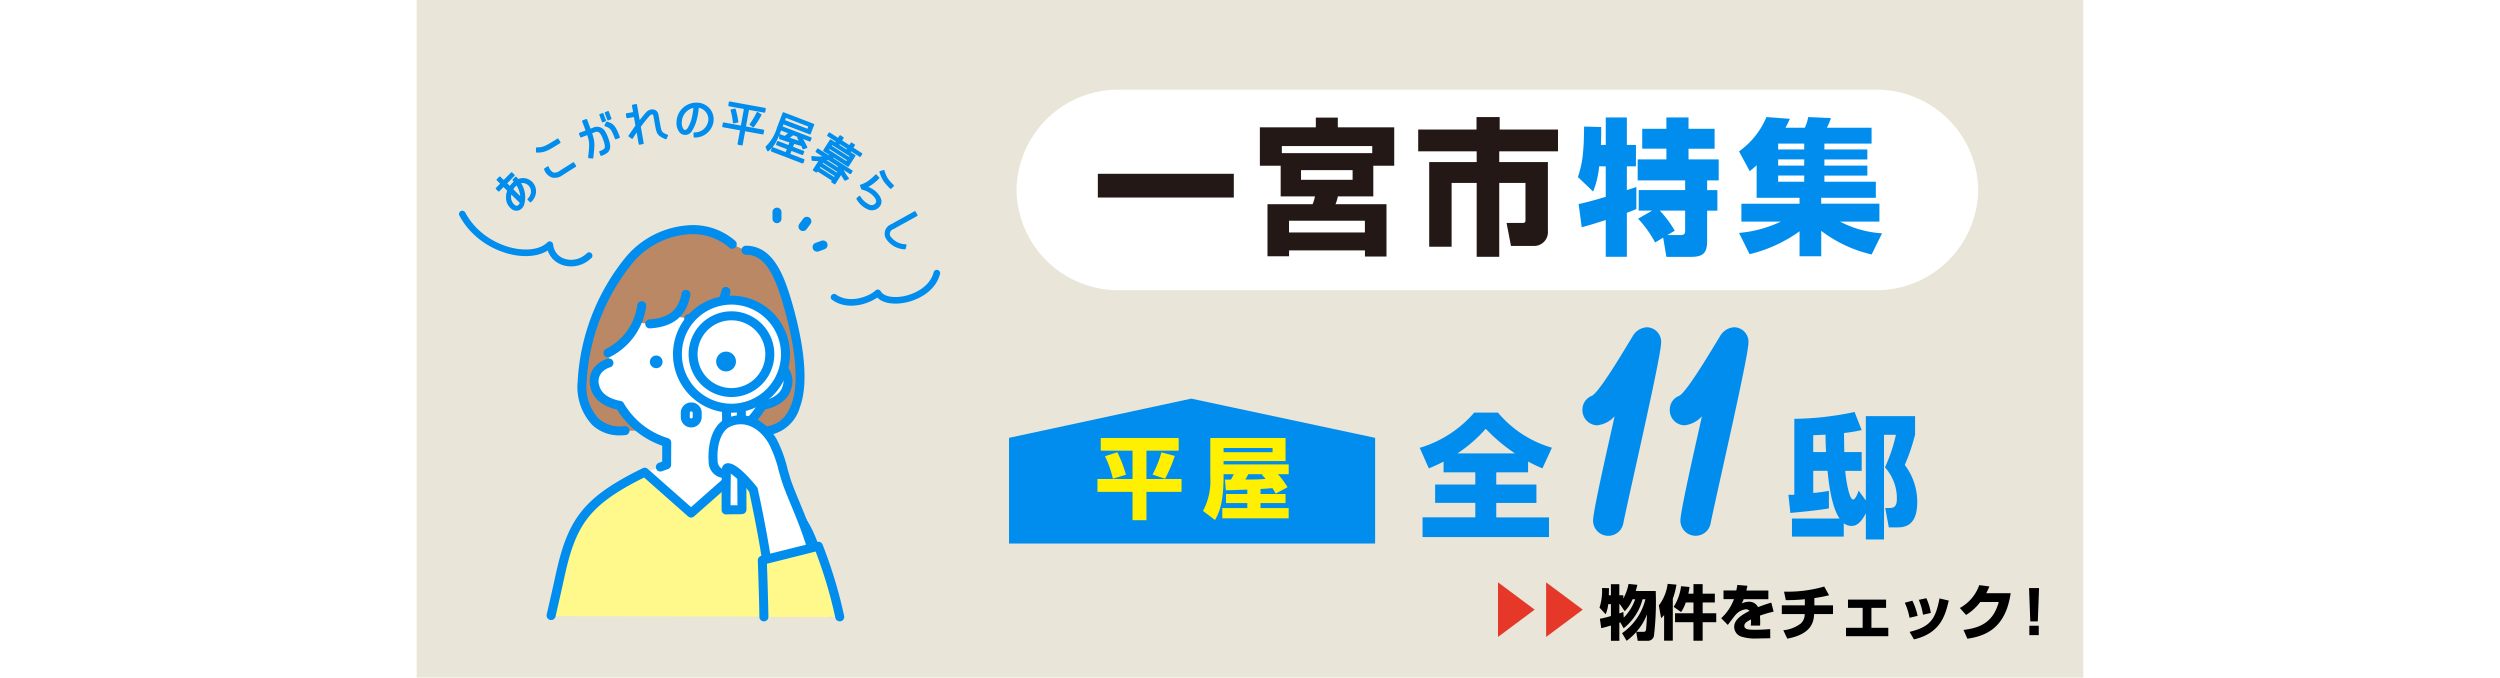 <svg id="レイヤー_1" data-name="レイヤー 1" xmlns="http://www.w3.org/2000/svg" width="369" viewBox="0 0 246 100"><defs><style>.cls-1{fill:#e9e5d8;}.cls-2{fill:#fff;}.cls-3{fill:#231815;}.cls-4,.cls-8{fill:#008ded;}.cls-5{fill:#ffef00;}.cls-6{fill:#ba8865;}.cls-7{fill:#fff88b;}.cls-8,.cls-9{stroke:#008ded;stroke-linecap:round;stroke-linejoin:round;}.cls-8{stroke-width:0.244px;}.cls-9{fill:none;stroke-width:0.975px;}.cls-10{fill:#e63828;}</style></defs><rect class="cls-1" width="246" height="100"/><path class="cls-2" d="M230.484,28.035a15.02,15.02,0,0,1-15.148,14.8H103.688a15.02,15.02,0,0,1-15.148-14.8,15.021,15.021,0,0,1,15.148-14.8H215.336A15.02,15.02,0,0,1,230.484,28.035Z"/><path class="cls-3" d="M100.541,25.653h20.07V29.16h-20.07Z"/><path class="cls-3" d="M127.527,24.462h-3.071V18.79h8.261V17.361h3.244V18.79h8.326v5.672H141.2v4.525h-5.234a5.075,5.075,0,0,1-.346,1.148h7.526v7.729h-3.179v-.91h-11.2v.866H125.58V30.135h6.661a5.488,5.488,0,0,0,.346-1.148h-5.06ZM141.043,22.6v-1.04H127.7V22.6Zm-12.284,9.98v1.732h11.2V32.581Zm1.773-7.469v1.429h7.613V25.112Z"/><path class="cls-3" d="M156.436,17.275h3.417v1.84h8.608v3.226h-8.673v1.58h7.181V34.053a2.046,2.046,0,0,1-2.055,2.251h-3.395l-.649-3.4h2.357c.433,0,.433-.152.433-.542V27h-3.872V37.907h-3.33V27h-3.7v9.418h-3.309V23.921h7.007v-1.58h-8.629V19.115h8.607Z"/><path class="cls-4" d="M171.506,30.113c1.059-.2,3.135-.8,4-1.061v-4.5h-.974a13.034,13.034,0,0,1-.887,3.723L171.4,26.129c.606-1.861.887-3.291.909-7.447l2.53.065c0,.887,0,1.8-.043,2.641h.714V17.34h3.114v4.048h1.341v3.161h-1.341v3.507c.216-.065,1.276-.411,1.405-.454v3.247c-.3.13-.475.217-1.405.563v6.495h-3.114V32.473c-1,.324-2.7.866-3.547,1.06Zm10.856.974h-1.989V28.056h6.855V26.627h-7.007v-3.1h4.239v-1.58h-3.568V19.007h3.568V17.34h3.266v1.667h3.849v2.944h-3.849v1.58h4.455v3.1h-1.709v1.429h1.514v3.031h-1.514v4.179c0,1.493-.086,2.641-2.271,2.641H184.46l-.476-2.836-1.19.714a16.449,16.449,0,0,0-2.508-3.507ZM184.59,34.7H186.6c.627,0,.627-.39.627-.8V31.087h-3.741a15.535,15.535,0,0,1,2.206,2.966Z"/><path class="cls-4" d="M214.754,37.561a19.594,19.594,0,0,1-7.439-3.486V37.82h-3.2V34.14a21.119,21.119,0,0,1-7.375,3.377l-1.557-3.139a17.889,17.889,0,0,0,6.164-1.667h-5.818V30.069h8.586V29.2h-6.336V24.4c-.411.368-.606.52-1.017.866l-1.579-2.922a11.806,11.806,0,0,0,4.044-5.066l3.461.259c-.152.325-.325.715-.649,1.321h2.855a6.607,6.607,0,0,0,.5-1.58l3.352.151a9.392,9.392,0,0,1-.6,1.429h6.6v2.338h-6.964v.866h6.337v1.472h-6.337v.91h6.337v1.472h-6.337v.909h7.591V29.2h-8.067v.866H215.9v2.642h-5.818a15.5,15.5,0,0,0,6.207,1.732Zm-13.8-16.368v.866h3.849v-.866Zm0,2.338v.91h3.849v-.91Zm0,2.382v.909h3.849v-.909Z"/><polygon class="cls-4" points="141.467 80.223 87.433 80.223 87.433 64.625 114.325 58.838 141.467 64.625 141.467 80.223"/><path class="cls-5" d="M100.974,64.648h11.5v1.869h-4.759V70.7h5.18v1.9h-5.18v4.185h-2.051V72.6h-5.18V70.7h5.18V66.517h-4.694Zm2.445,2.106a18.732,18.732,0,0,1,1.276,3.317l-1.933.579a15.372,15.372,0,0,0-1.17-3.317Zm8.481.54a21.9,21.9,0,0,1-1.434,3.369l-1.853-.619a15.558,15.558,0,0,0,1.314-3.277Z"/><path class="cls-5" d="M126.79,72.861c-.171-.316-.211-.369-.487-.816-.25.026-.763.078-1.748.131v.737h3.694v1.343h-3.694v.737h4.154v1.513h-9.8V74.993h3.695v-.737h-3.142V72.913h3.142v-.644c-.447.012-2.669.092-3.169.092l-.131-1.567c.578,0,.644-.013.881-.013a6.584,6.584,0,0,0,.42-.789H119.1v.394c0,4.16-.828,5.607-1.262,6.37l-1.775-1.342a9.433,9.433,0,0,0,1.078-5.028V64.648h11.11v3.409H119.1v.487h9.611v1.448h-1.6a11.348,11.348,0,0,1,1.433,1.921Zm-.46-6.739H119.1v.619h7.232Zm-1.394,3.87h-2.182c-.211.394-.237.434-.448.789.579,0,1.92,0,3-.092a5.132,5.132,0,0,0-.565-.6Z"/><path class="cls-4" d="M151.572,68.132c-.869.455-1.5.712-2.173,1.008L148.055,66.1a17.053,17.053,0,0,0,8.042-5.2h3.5a16.311,16.311,0,0,0,7.964,5.183l-1.4,3.046a22.578,22.578,0,0,1-2.115-1.009v1.6h-4.7v1.8h5.928v2.709h-5.928v2.137h7.785v2.907H148.47V76.361h7.785V74.224h-5.928V71.515h5.928v-1.8h-4.683Zm10.552-1.207a24.735,24.735,0,0,1-4.327-3.639,20.679,20.679,0,0,1-4.19,3.639Z"/><path class="cls-4" d="M174.19,62.777a2.246,2.246,0,0,1-2.121-2.346,2.174,2.174,0,0,1,1.4-2.011c1.172-.615,4.967-7.094,5.971-8.715a2.572,2.572,0,0,1,2.176-1.4,2.151,2.151,0,0,1,2.065,2.29c0,2.067-4.911,23.184-5.58,26.647a2.251,2.251,0,0,1-4.465-.391c0-1.564,2.679-13.072,3.181-15.419A4,4,0,0,1,174.19,62.777Z"/><path class="cls-4" d="M187.079,62.777a2.246,2.246,0,0,1-2.121-2.346,2.174,2.174,0,0,1,1.4-2.011c1.172-.615,4.967-7.094,5.972-8.715a2.57,2.57,0,0,1,2.176-1.4,2.151,2.151,0,0,1,2.065,2.29c0,2.067-4.911,23.184-5.581,26.647a2.251,2.251,0,0,1-4.464-.391c0-1.564,2.678-13.072,3.181-15.419A4,4,0,0,1,187.079,62.777Z"/><path class="cls-4" d="M202.474,73.037c.454,0,.612,0,.869-.019v-11.2a44.541,44.541,0,0,0,8.892-1.009l1.047,2.67a24.1,24.1,0,0,1-2.608.436l.04,2.808h2.568V69.5h-2.43c.2,2.077.672,4.233,1.165,4.233.237,0,.573-.515.811-1.326l1.067,1.464V61.426h7.271v2.71a28.089,28.089,0,0,1-1.521,4.491,8.967,8.967,0,0,1,1.837,5.5c0,3.719-2.094,3.719-3.141,3.719h-1.048l-.533-2.868h.711c.949,0,1.008-.772,1.008-1.424a6.776,6.776,0,0,0-1.759-4.569,23.62,23.62,0,0,0,1.621-4.807h-1.759V79.624H213.9V75.747c-.4.792-1.067,1.88-2.075,1.88a1.887,1.887,0,0,1-1.186-.4v1.978h-7.647v-2.67h7.035c-1.245-1.761-1.64-5.579-1.778-7.042h-2.115V72.76a20.383,20.383,0,0,0,2.312-.316v2.591c-1.679.317-4.644.574-5.691.673Zm3.655-6.31h1.9c-.079-1.4-.079-2.2-.079-2.571-1.107.059-1.363.059-1.818.079Z"/><path class="cls-4" d="M53.182,32.939a.664.664,0,0,1-.664-.662l0-.96a.664.664,0,0,1,.662-.667h0a.664.664,0,0,1,.664.663l0,.96a.664.664,0,0,1-.662.666Z"/><path class="cls-4" d="M57.02,34.1a.664.664,0,0,1-.532-1.062l.571-.769a.664.664,0,1,1,1.066.793l-.572.77A.663.663,0,0,1,57.02,34.1Z"/><path class="cls-4" d="M59.1,37.143a.665.665,0,0,1-.226-1.29l.9-.326a.665.665,0,0,1,.452,1.25l-.9.326A.661.661,0,0,1,59.1,37.143Z"/><path class="cls-6" d="M30.735,63.563a5.441,5.441,0,0,1-5.58-2.6c-1.729-3.122-.55-8.493,1.039-13.414,1.859-5.759,5.446-10.183,8.224-11.808,6.813-3.986,11.363-.389,12.162.3.037.032,1.857.885,1.857.885a3.913,3.913,0,0,1,3.16,1.257c1.753,1.976,3.516,6.092,4.867,13.744.464,2.631.608,7.239-1.461,9.94a5.164,5.164,0,0,1-4.662,1.738Z"/><path class="cls-4" d="M50.893,64.3q-.3,0-.6-.023a.665.665,0,0,1,.1-1.326c2.435.181,4.049-.9,4.932-3.309,1.376-3.752.149-9.865-1.124-14.332-1.356-4.76-2.769-7.711-5.62-7.711a.665.665,0,0,1,0-1.329c4.085,0,5.7,4.478,6.9,8.676C56.8,49.6,58.068,56.008,56.569,60.1A5.751,5.751,0,0,1,50.893,64.3Z"/><path class="cls-4" d="M30.015,64.264a5.811,5.811,0,0,1-4.095-1.535,8.232,8.232,0,0,1-2.155-6.436,31.62,31.62,0,0,1,7.287-18.567,13.237,13.237,0,0,1,8.853-4.459,9.457,9.457,0,0,1,7.114,2.281.664.664,0,0,1-.878,1A8.211,8.211,0,0,0,40,34.594a11.86,11.86,0,0,0-7.937,3.993,30.234,30.234,0,0,0-6.971,17.756,6.953,6.953,0,0,0,1.737,5.418A4.738,4.738,0,0,0,30.669,62.9a.665.665,0,1,1,.131,1.323Q30.4,64.264,30.015,64.264Z"/><path class="cls-2" d="M28.247,52.088l.184,1.321a2.917,2.917,0,0,0-2.215,3.114C26.574,59.658,30,59.835,30,59.835a10.867,10.867,0,0,0,2.741,3.235A12.9,12.9,0,0,0,36.9,65.307l.015,0c0,.892-.012,2.594-.012,3.286l-3.37,1.216L40.5,75.7l6.867-5.834L44.094,68.6l.107-3.24a18.233,18.233,0,0,0,3.974-2.212A13.741,13.741,0,0,0,51,59.835s3.317-.208,3.794-3.082c.411-2.481-2.243-3.2-2.243-3.2l-.185-5.231a8.851,8.851,0,0,1-3.186-1.632A18.592,18.592,0,0,1,47.139,44.7l-1.658-1.029a5.057,5.057,0,0,1-1.852,2.449,7.208,7.208,0,0,1-3.45.9l-2.2-.364a8.653,8.653,0,0,1-1.686.833,11.581,11.581,0,0,1-2.169.314l-1.57-.249a10.418,10.418,0,0,1-1.646,2.491A16.9,16.9,0,0,1,28.247,52.088Z"/><path class="cls-4" d="M35.359,54.345a1.007,1.007,0,0,1-.188-.019h0a.934.934,0,1,1,.188.019Z"/><path class="cls-4" d="M35.973,69.6a.665.665,0,0,1-.225-1.291l.49-.176c0-.654.006-1.6.009-2.341a12.758,12.758,0,0,1-6.674-5.352c-.914-.186-3.35-.893-3.909-3.207-.832-3.437,2.589-4.311,2.624-4.319A.665.665,0,0,1,28.6,54.2a2.966,2.966,0,0,0-1.084.584,1.982,1.982,0,0,0-.565,2.131c.459,1.9,3.1,2.255,3.121,2.258a.667.667,0,0,1,.5.342,11.375,11.375,0,0,0,6.52,5.155.676.676,0,0,1,.48.642c0,.934-.012,2.6-.012,3.283a.665.665,0,0,1-.439.625l-.928.335A.665.665,0,0,1,35.973,69.6Z"/><path class="cls-4" d="M45.022,69.6a.655.655,0,0,1-.225-.04l-.928-.335a.664.664,0,0,1-.439-.625c0-.726-.009-2.537-.012-3.283a.665.665,0,0,1,.466-.638l.014,0a11.373,11.373,0,0,0,6.519-5.155.666.666,0,0,1,.5-.342c.025,0,2.66-.356,3.12-2.258a1.979,1.979,0,0,0-.595-2.156,2.94,2.94,0,0,0-1.052-.558.666.666,0,0,1-.507-.623L51.7,48.35A.664.664,0,1,1,53.03,48.3L53.2,53.07a3.383,3.383,0,0,1,2.134,4.16c-.56,2.314-2.995,3.021-3.909,3.207a12.756,12.756,0,0,1-6.675,5.352c0,.687.008,1.664.009,2.341l.49.176a.665.665,0,0,1-.225,1.291Z"/><path class="cls-4" d="M34.418,48.471a.665.665,0,0,1-.044-1.329c3.531-.234,4.363-2.039,4.711-3.773a.665.665,0,1,1,1.3.262c-.618,3.073-2.5,4.61-5.926,4.838Z"/><path class="cls-4" d="M28.247,52.752a.665.665,0,0,1-.331-1.241,8.5,8.5,0,0,0,4.65-6.487.664.664,0,1,1,1.313.2,9.835,9.835,0,0,1-5.3,7.44A.659.659,0,0,1,28.247,52.752Z"/><path class="cls-4" d="M40.809,47.728a5.805,5.805,0,0,1-.712-.045.665.665,0,1,1,.165-1.319,4.388,4.388,0,0,0,4.725-3.437.664.664,0,1,1,1.314.194A5.727,5.727,0,0,1,40.809,47.728Z"/><path class="cls-7" d="M61.123,91.049s-.609-2.963-1.295-6.1C58.093,77.01,56.013,73.959,47.337,69.7l-6.838,6-6.837-6c-8.676,4.26-10.757,7.311-12.491,15.247-.686,3.14-1.33,5.989-1.33,5.989Z"/><path class="cls-4" d="M19.842,91.514a.667.667,0,0,1-.648-.816c0-.014.335-1.438.769-3.37.174-.775.365-1.634.559-2.524.821-3.754,1.776-6.768,3.772-9.274,1.831-2.3,4.46-4.162,9.075-6.428a.663.663,0,0,1,.732.1l6.4,5.649L46.9,69.2a.661.661,0,0,1,.731-.1c4.615,2.266,7.245,4.128,9.076,6.428,2,2.506,2.951,5.52,3.771,9.274.159.726.316,1.432.462,2.089.481,2.15.733,3.231.736,3.242a.664.664,0,1,1-1.293.3c0-.011-.257-1.1-.739-3.255-.147-.658-.3-1.366-.463-2.1-.781-3.572-1.677-6.424-3.513-8.73-1.648-2.068-4.046-3.783-8.224-5.866l-6.5,5.742a.663.663,0,0,1-.878,0l-6.5-5.742c-4.178,2.083-6.576,3.8-8.223,5.866-1.836,2.306-2.732,5.158-3.513,8.73-.2.892-.387,1.755-.561,2.532-.435,1.937-.768,3.366-.771,3.38A.666.666,0,0,1,19.842,91.514Z"/><path class="cls-2" d="M46.471,44.3a7.98,7.98,0,1,1-7.972,7.98A7.976,7.976,0,0,1,46.471,44.3Zm.006,13.64a5.663,5.663,0,1,0-5.656-5.662A5.659,5.659,0,0,0,46.477,57.935Z"/><path class="cls-2" d="M47.918,60.291c.011,4.907.086,10.021.1,14.928-.439.046-1.905.01-2.344.056-.011-4.888.148-10.01.055-14.97Z"/><path class="cls-4" d="M46.471,58.6a6.325,6.325,0,1,1,6.318-6.325A6.329,6.329,0,0,1,46.471,58.6Zm0-11.321a5,5,0,1,0,4.99,5A5,5,0,0,0,46.471,47.279Z"/><path class="cls-4" d="M55.106,52.275A8.636,8.636,0,1,0,45.069,60.8c.043,2.812.011,5.7-.022,8.5-.022,1.97-.046,4.007-.041,5.969a.665.665,0,0,0,.664.664c.023,0,.046,0,.069,0,.187-.02.675-.022,1.107-.024.506,0,.985-.006,1.238-.032a.665.665,0,0,0,.594-.663c0-2.455-.026-5-.048-7.468-.02-2.34-.04-4.754-.047-7.092A8.658,8.658,0,0,0,55.106,52.275ZM47.3,67.761c.019,2.248.039,4.565.047,6.817l-.51,0-.506,0c0-1.74.023-3.528.043-5.264.031-2.765.063-5.617.023-8.4l.072,0c.264,0,.526-.014.785-.038C47.263,63.155,47.283,65.493,47.3,67.761Zm-.831-8.171a7.315,7.315,0,1,1,7.307-7.315A7.32,7.32,0,0,1,46.471,59.59Z"/><path class="cls-4" d="M45.662,54.819a1.49,1.49,0,0,0,.3-.029h0a1.46,1.46,0,1,0-1.574-.726A1.444,1.444,0,0,0,45.662,54.819Z"/><path class="cls-7" d="M51.253,91.049c.053-2.419-.235-8.355-.235-8.355l8.278-2.07s1.427,3.913,1.877,5.43c.367,1.235,1.277,5,1.277,5Z"/><path class="cls-2" d="M58.474,81.539c-1.49-5.7-3.314-8.566-4.032-10.989a25.019,25.019,0,0,0-1.911-5.443c-1.586-2.651-4.195-3.945-6.7-2.659-1.8.927-2.2,3.811-2.072,5.634.116,1.645,1.7,2.389,1.948,1.163.144-.721,1.888.408,3.988,3.052,0,0,1.07,4.76,1.895,9.938"/><path class="cls-4" d="M63.1,90.922a68.936,68.936,0,0,0-3.188-10.544.665.665,0,0,0-.778-.4l-.385.1c-.711-2.293-1.548-4.311-2.293-6.1-.58-1.4-1.081-2.606-1.378-3.61-.132-.443-.251-.857-.364-1.247A18.4,18.4,0,0,0,53.1,64.765c-1.861-3.11-4.9-4.279-7.571-2.908-2.049,1.053-2.591,4.037-2.432,6.272a2.39,2.39,0,0,0,1.915,2.388,1.218,1.218,0,0,0,1.2-.711,12.075,12.075,0,0,1,2.866,2.786c.182.827,1.082,4.972,1.806,9.45l-.031.007a.666.666,0,0,0-.5.669c0,.056.2,5.541.234,8.339a.665.665,0,0,0,.664.657h.008a.665.665,0,0,0,.657-.673c-.027-2.293-.165-6.371-.216-7.832l7.187-1.8a66.937,66.937,0,0,1,2.91,9.764.663.663,0,0,0,.651.538.7.7,0,0,0,.128-.012A.664.664,0,0,0,63.1,90.922ZM50.345,72.151a.666.666,0,0,0-.128-.268c-.916-1.153-3.188-3.8-4.483-3.488a.9.9,0,0,0-.676.72.575.575,0,0,1-.016.061,1.334,1.334,0,0,1-.619-1.142c-.194-2.727.752-4.5,1.714-4.994,2.037-1.047,4.323-.1,5.824,2.408a17.6,17.6,0,0,1,1.478,4.036c.114.392.234.81.366,1.255.318,1.072.831,2.309,1.426,3.742.725,1.748,1.539,3.711,2.228,5.917l-5.278,1.32C51.372,76.737,50.356,72.2,50.345,72.151Z"/><path class="cls-4" d="M40.534,63.091h-.015a1.538,1.538,0,0,1-1.535-1.537v-.619A1.538,1.538,0,0,1,40.519,59.4h.015a1.538,1.538,0,0,1,1.536,1.537v.619A1.539,1.539,0,0,1,40.534,63.091Zm-.015-2.364a.208.208,0,0,0-.207.208v.619a.207.207,0,0,0,.207.207h.015a.207.207,0,0,0,.207-.207v-.619a.208.208,0,0,0-.207-.208Z"/><path class="cls-8" d="M16.986,28.464a1.411,1.411,0,0,0-.4-1.178,1.448,1.448,0,0,0-1.377-.349,3.811,3.811,0,0,1,.564,3.142,1.2,1.2,0,0,1-.686.831,1.023,1.023,0,0,1-.883-.072,2.017,2.017,0,0,1-.9-1.61,2.783,2.783,0,0,1,.2-1.119l-.686-.674-.7.712-.33-.325.7-.716-.576-.566.364-.37.575.565,1.165-1.187.33.324L13.194,27.06l.58.57a3.7,3.7,0,0,1,.417-.525,2.685,2.685,0,0,1,.32-.276c-.116-.143-.236-.261-.236-.261l.364-.371c.07.079.19.207.32.375a1.779,1.779,0,0,1,1.992.344,1.851,1.851,0,0,1,.54,1.5,2.138,2.138,0,0,1-.682,1.317l-.01.01-.325-.32A1.852,1.852,0,0,0,16.986,28.464Zm-3.18.516a1.661,1.661,0,0,0,.643,1.409.546.546,0,0,0,.482.07.794.794,0,0,0,.422-.55l-1.467-1.441A3.745,3.745,0,0,0,13.806,28.98Zm.961-1.791a2.554,2.554,0,0,0-.657.771l1.326,1.3A3.886,3.886,0,0,0,14.767,27.189Z"/><path class="cls-8" d="M17.74,22.408l-.013-.532c.965-.022,1.226-.121,3.1-1.307l.285.451C19.232,22.21,18.853,22.384,17.74,22.408Zm2.249,3.675a1.81,1.81,0,0,1-1.063-1.129l.457-.289a1.547,1.547,0,0,0,.773.921,1.369,1.369,0,0,0,1.052-.292l1.93-1.224.282.445-1.931,1.224A1.8,1.8,0,0,1,19.989,26.083Z"/><path class="cls-8" d="M25.248,19.785l-1,.38-.169-.447,1.011-.383-.55-1.459.5-.188.55,1.459.447-.169a1.273,1.273,0,0,1,1.57.323,3.809,3.809,0,0,1,.533,1.075,3.867,3.867,0,0,1,.3,1.146c.037.835-.515,1.1-1.2,1.364l-.176-.466c.814-.308.85-.532.829-.885a3.054,3.054,0,0,0-.26-.968,3.137,3.137,0,0,0-.454-.925.735.735,0,0,0-.975-.217l-.453.171c.477,1.382.4,1.808.2,3.681l-.522-.05C25.634,21.344,25.686,21.024,25.248,19.785ZM27.831,17.8l-.374.142-.374-.993.374-.141Zm.009.718.228-.447c.984.281,1.229.67,1.8,2.182l-.486.183C28.808,18.92,28.621,18.8,27.84,18.52Zm.788-1.012-.374.142-.374-.993.374-.141Z"/><path class="cls-8" d="M34.347,16.953a21.669,21.669,0,0,0-1.393,1.725l.436,2.465-.5.1-.357-2.023L31.8,20.367l-.416-.3,1.031-1.511-.251-1.42-1.086.192L31,16.84l1.086-.192-.19-1.074.5-.1.448,2.535c.595-.756.971-1.208,1.159-1.4.513-.526,1.423-.466,1.565.338l.246,1.392c.225,1.274.3,1.3,1.163,1.657l-.194.435c-1.126-.479-1.246-.672-1.481-2l-.248-1.4C34.981,16.662,34.591,16.717,34.347,16.953Z"/><path class="cls-8" d="M42.956,18.478a1.832,1.832,0,0,0-.059-1.847,1.892,1.892,0,0,0-1.378-.867,8.46,8.46,0,0,1-.268,1.758,5.435,5.435,0,0,1-.7,1.7,1.014,1.014,0,0,1-1.6.3,2.091,2.091,0,0,1-.47-1.578,2.8,2.8,0,0,1,2.833-2.672,2.4,2.4,0,0,1,2.039,1.087,2.374,2.374,0,0,1,.089,2.359A2.638,2.638,0,0,1,41,20.179l-.014-.513A2.1,2.1,0,0,0,42.956,18.478Zm-1.983-2.707a2.333,2.333,0,0,0-1.957,2.213,1.682,1.682,0,0,0,.314,1.2c.248.249.566.092.773-.228a5.215,5.215,0,0,0,.631-1.571A9.254,9.254,0,0,0,40.973,15.771Z"/><path class="cls-8" d="M48.385,19.233,48,21.347l-.518-.094.384-2.114-2.644-.481.084-.464,2.644.482.488-2.689-2.319-.422L46.2,15.1l5.211.948-.083.463-2.375-.432-.489,2.688,2.7.491-.085.463Zm-1.928-2.971.518-.105a14.2,14.2,0,0,1,.384,1.811l-.55.121-.013,0A10.358,10.358,0,0,0,46.457,16.262Zm3.829.39.488.3a14.024,14.024,0,0,1-1.091,1.722l-.408-.3h-.007A12.209,12.209,0,0,0,50.286,16.652Z"/><path class="cls-8" d="M55.248,22.118l-.255.669,2.129.816-.156.407-4.559-1.749.155-.407,1.979.759.255-.668-1.631-.626.146-.38,1.631.625.239-.623c-.395-.106-.778-.246-1.163-.378-.133-.044-.271-.1-.4-.14l.015-.49c.1.04.213.089.324.131.132.051.265.094.4.138l-.014-.005c.23-.167.486-.385.7-.58l-1.33-.51-.054.144a13.307,13.307,0,0,1-.741,1.679,4.465,4.465,0,0,1-1.069,1.282l-.23-.517a6.444,6.444,0,0,0,1.688-2.842l.829-2.164,4.421,1.7-.509,1.331-3.983-1.528-.206.538,4.317,1.657-.145.38-1.291-.5.027.047a13.826,13.826,0,0,1,.774,1.433l-.482.161c-.056-.149-.122-.31-.191-.464-.417-.107-.82-.232-1.237-.362l.014.006-.249.649,1.69.648-.145.38ZM57.964,18.6l-3.537-1.357-.216.564,3.538,1.357Zm-3.151,1.776c.535.191,1.073.337,1.6.538l.255.1c-.12-.234-.245-.478-.384-.7l.392-.061-1.127-.432A8.931,8.931,0,0,1,54.813,20.371Z"/><path class="cls-8" d="M61.2,23.313l3.025,1.937-.212.332-1.275-.818a6.411,6.411,0,0,0,.943,1.572l-.445.214a5.59,5.59,0,0,1-.577-.961L61.71,27.08l-.4-.253.132-.208L59.13,25.136,59,25.343l-.4-.254.923-1.443a6.9,6.9,0,0,1-1.116-.039l-.02-.464a5.931,5.931,0,0,0,1.852.02L59,22.369l.211-.332,1.554,1a2.672,2.672,0,0,0,.394-.148l-1.04-.666.972-1.52.727.466.2-.32L60.706,20l.211-.331,1.318.844.272-.426.4.257-.273.426,1.265.81.272-.426.4.258-.273.426,1.353.866-.211.332-1.353-.867-.2.319.762.488-.972,1.52-2.091-1.339Zm.671,2.638-2.316-1.483-.216.337,2.316,1.483Zm.393-.615-2.316-1.484-.2.314,2.315,1.483Zm-.011-.882-1.542-.988a4.779,4.779,0,0,1-.529.111L62.412,25C62.361,24.837,62.294,24.628,62.256,24.454Zm-1.329-2.61-.212.331,2.753,1.763.212-.331Zm3.131,1.171-2.753-1.763-.2.314,2.754,1.763Zm-.573-.783.2-.32-1.264-.81-.2.32Z"/><path class="cls-8" d="M66.351,27.622a3.333,3.333,0,0,1,1.472.858c.543.588.849,1.172.534,1.764a1.342,1.342,0,0,1-1.748.54,3.436,3.436,0,0,1-1.584-1.455l.346-.308a3.148,3.148,0,0,0,1.413,1.288.833.833,0,0,0,1.09-.319c.243-.444-.187-.946-.442-1.2a3.389,3.389,0,0,0-1.69-.92l-.2-.5.015,0a4.155,4.155,0,0,0,1.238-.63,8.279,8.279,0,0,0,1-.876l.377.387A6.736,6.736,0,0,1,66.351,27.622Zm2.7-.9a4.992,4.992,0,0,1-.623-1.354l.507-.152a4.762,4.762,0,0,0,.522,1.207,7.657,7.657,0,0,0,.87.985l-.356.348A8.9,8.9,0,0,1,69.05,26.723Z"/><path class="cls-8" d="M69.409,35.218a1.359,1.359,0,0,1,.6-1.971l3.529-1.956.269.486-3.529,1.955a.835.835,0,0,0-.439,1.223,2.934,2.934,0,0,0,2.344,1.221l-.117.5A3.325,3.325,0,0,1,69.409,35.218Z"/><path d="M177.919,93.456a8.564,8.564,0,0,0,3.442-5h-.423a7.99,7.99,0,0,1-2.79,4.273l-.493-.872-.141.052v2.67h-1.24V92.329c-.951.281-1.145.326-1.435.387l-.194-1.392a12.4,12.4,0,0,0,1.629-.4V89.166h-.4a5.085,5.085,0,0,1-.378,1.5l-.906-.979a8.116,8.116,0,0,0,.369-2.9l1.03.027c-.009.3-.009.5-.027,1.048h.309V86.223h1.24v1.639h.59v.484a7.409,7.409,0,0,0,.774-2.158l1.3.132c-.053.229-.106.458-.237.908h2.947a43.1,43.1,0,0,1-.255,6.572.912.912,0,0,1-.88.784h-1.522l-.22-1.3a9.469,9.469,0,0,1-1.417,1.3Zm1.54-5a5.224,5.224,0,0,1-1.153,1.762l-.721-1.057h-.071V90.54c.168-.052.282-.1.59-.211l.062.828a7.237,7.237,0,0,0,1.689-2.7Zm1.54,4.8c.229,0,.379-.018.432-.238.07-.309.141-1.657.167-2.335a8.338,8.338,0,0,1-1.567,2.573Z"/><path d="M184.125,90.778a3.156,3.156,0,0,1-.448.458l-.335-1.868a6.63,6.63,0,0,0,1.3-3.189l1.3.114a10.944,10.944,0,0,1-.537,2.089v6.184h-1.285Zm3.195-1.859a6.289,6.289,0,0,1-.687,1.427l-1.1-.775a7.362,7.362,0,0,0,1.092-3.048l1.241.114a7.183,7.183,0,0,1-.168.987h.757V86.215h1.356v1.409h1.8v1.3h-1.8v1.595h2.006v1.321h-2.006v2.731h-1.356V91.835h-2.719V90.514h2.719V88.919Z"/><path d="M196.413,86.461c-.071.388-.106.52-.15.7h3.248v1.278h-3.644a4.47,4.47,0,0,1-.29.634,2.431,2.431,0,0,1,1.038-.256,1.459,1.459,0,0,1,1.373.8,20.286,20.286,0,0,1,1.954-.67l.343,1.331a16.8,16.8,0,0,0-2.024.59,8.884,8.884,0,0,1,.044.969c0,.212-.009.361-.018.5h-1.364a8.454,8.454,0,0,0,.027-.907c-.537.273-.986.511-.986.943,0,.555.686.581,1.6.581.088,0,1.214,0,2.218-.106l.008,1.357c-1.593.026-1.769.035-1.962.035a6.614,6.614,0,0,1-2.377-.3,1.52,1.52,0,0,1-.985-1.41c0-1.048,1.038-1.736,2.261-2.361a.684.684,0,0,0-.545-.238,2.382,2.382,0,0,0-1.514.82c-.2.22-.977,1.277-1.144,1.488l-.977-.995a7.017,7.017,0,0,0,1.884-2.81h-1.541V87.157h1.884c.07-.291.114-.537.158-.819Z"/><path d="M206.3,89.351h2.754v1.286h-2.79c-.061,1.3-.492,2.969-3.96,3.63l-.59-1.242a5.093,5.093,0,0,0,2.606-1.014,1.86,1.86,0,0,0,.554-1.374h-3.379V89.351h3.4v-.908a22.347,22.347,0,0,1-2.808.132l-.264-1.25a19.481,19.481,0,0,0,5.932-.75l.713,1.287a21.169,21.169,0,0,1-2.165.414Z"/><path d="M216.886,88.505v1.216h-2.164v2.942h2.49V93.9h-6.24V92.663h2.456V89.721h-2.165V88.505Z"/><path d="M220.347,91.183a9.046,9.046,0,0,0-.7-2.22l1.117-.3a9.446,9.446,0,0,1,.775,2.237Zm.009,2.08c3.177-.767,3.828-1.983,4.418-4.934l1.364.317c-.5,2.079-1.153,4.8-5.14,5.727Zm1.98-2.529a9.141,9.141,0,0,0-.625-2.2l1.118-.238a8.2,8.2,0,0,1,.66,2.177Z"/><path d="M235.275,87.554c-.731,4.977-3.442,6.29-6.39,6.721l-.572-1.294c2.148-.291,4.33-.89,5.2-4.124h-2.728a7.552,7.552,0,0,1-2.094,1.912l-.916-1.031a6.177,6.177,0,0,0,2.861-3.374l1.5.194a10.4,10.4,0,0,1-.467,1Z"/><path d="M239.465,86.8l-.185,4.916h-1.109l-.184-4.916Zm-.044,5.559v1.383h-1.39V92.355Z"/><path class="cls-9" d="M6.736,31.59c2.905,5.493,10.328,7.108,12.91,4.523.323,2.908,3.874,3.555,5.81,1.616"/><path class="cls-9" d="M61.606,43.868c2.259,1.615,5.487.323,6.455-.646,1.291,2.261,7.747.969,8.715-2.908"/><path class="cls-10" d="M166.707,94.011V85.955l5.407,4.028Z"/><path class="cls-10" d="M159.607,94.011V85.955l5.406,4.028Z"/></svg>